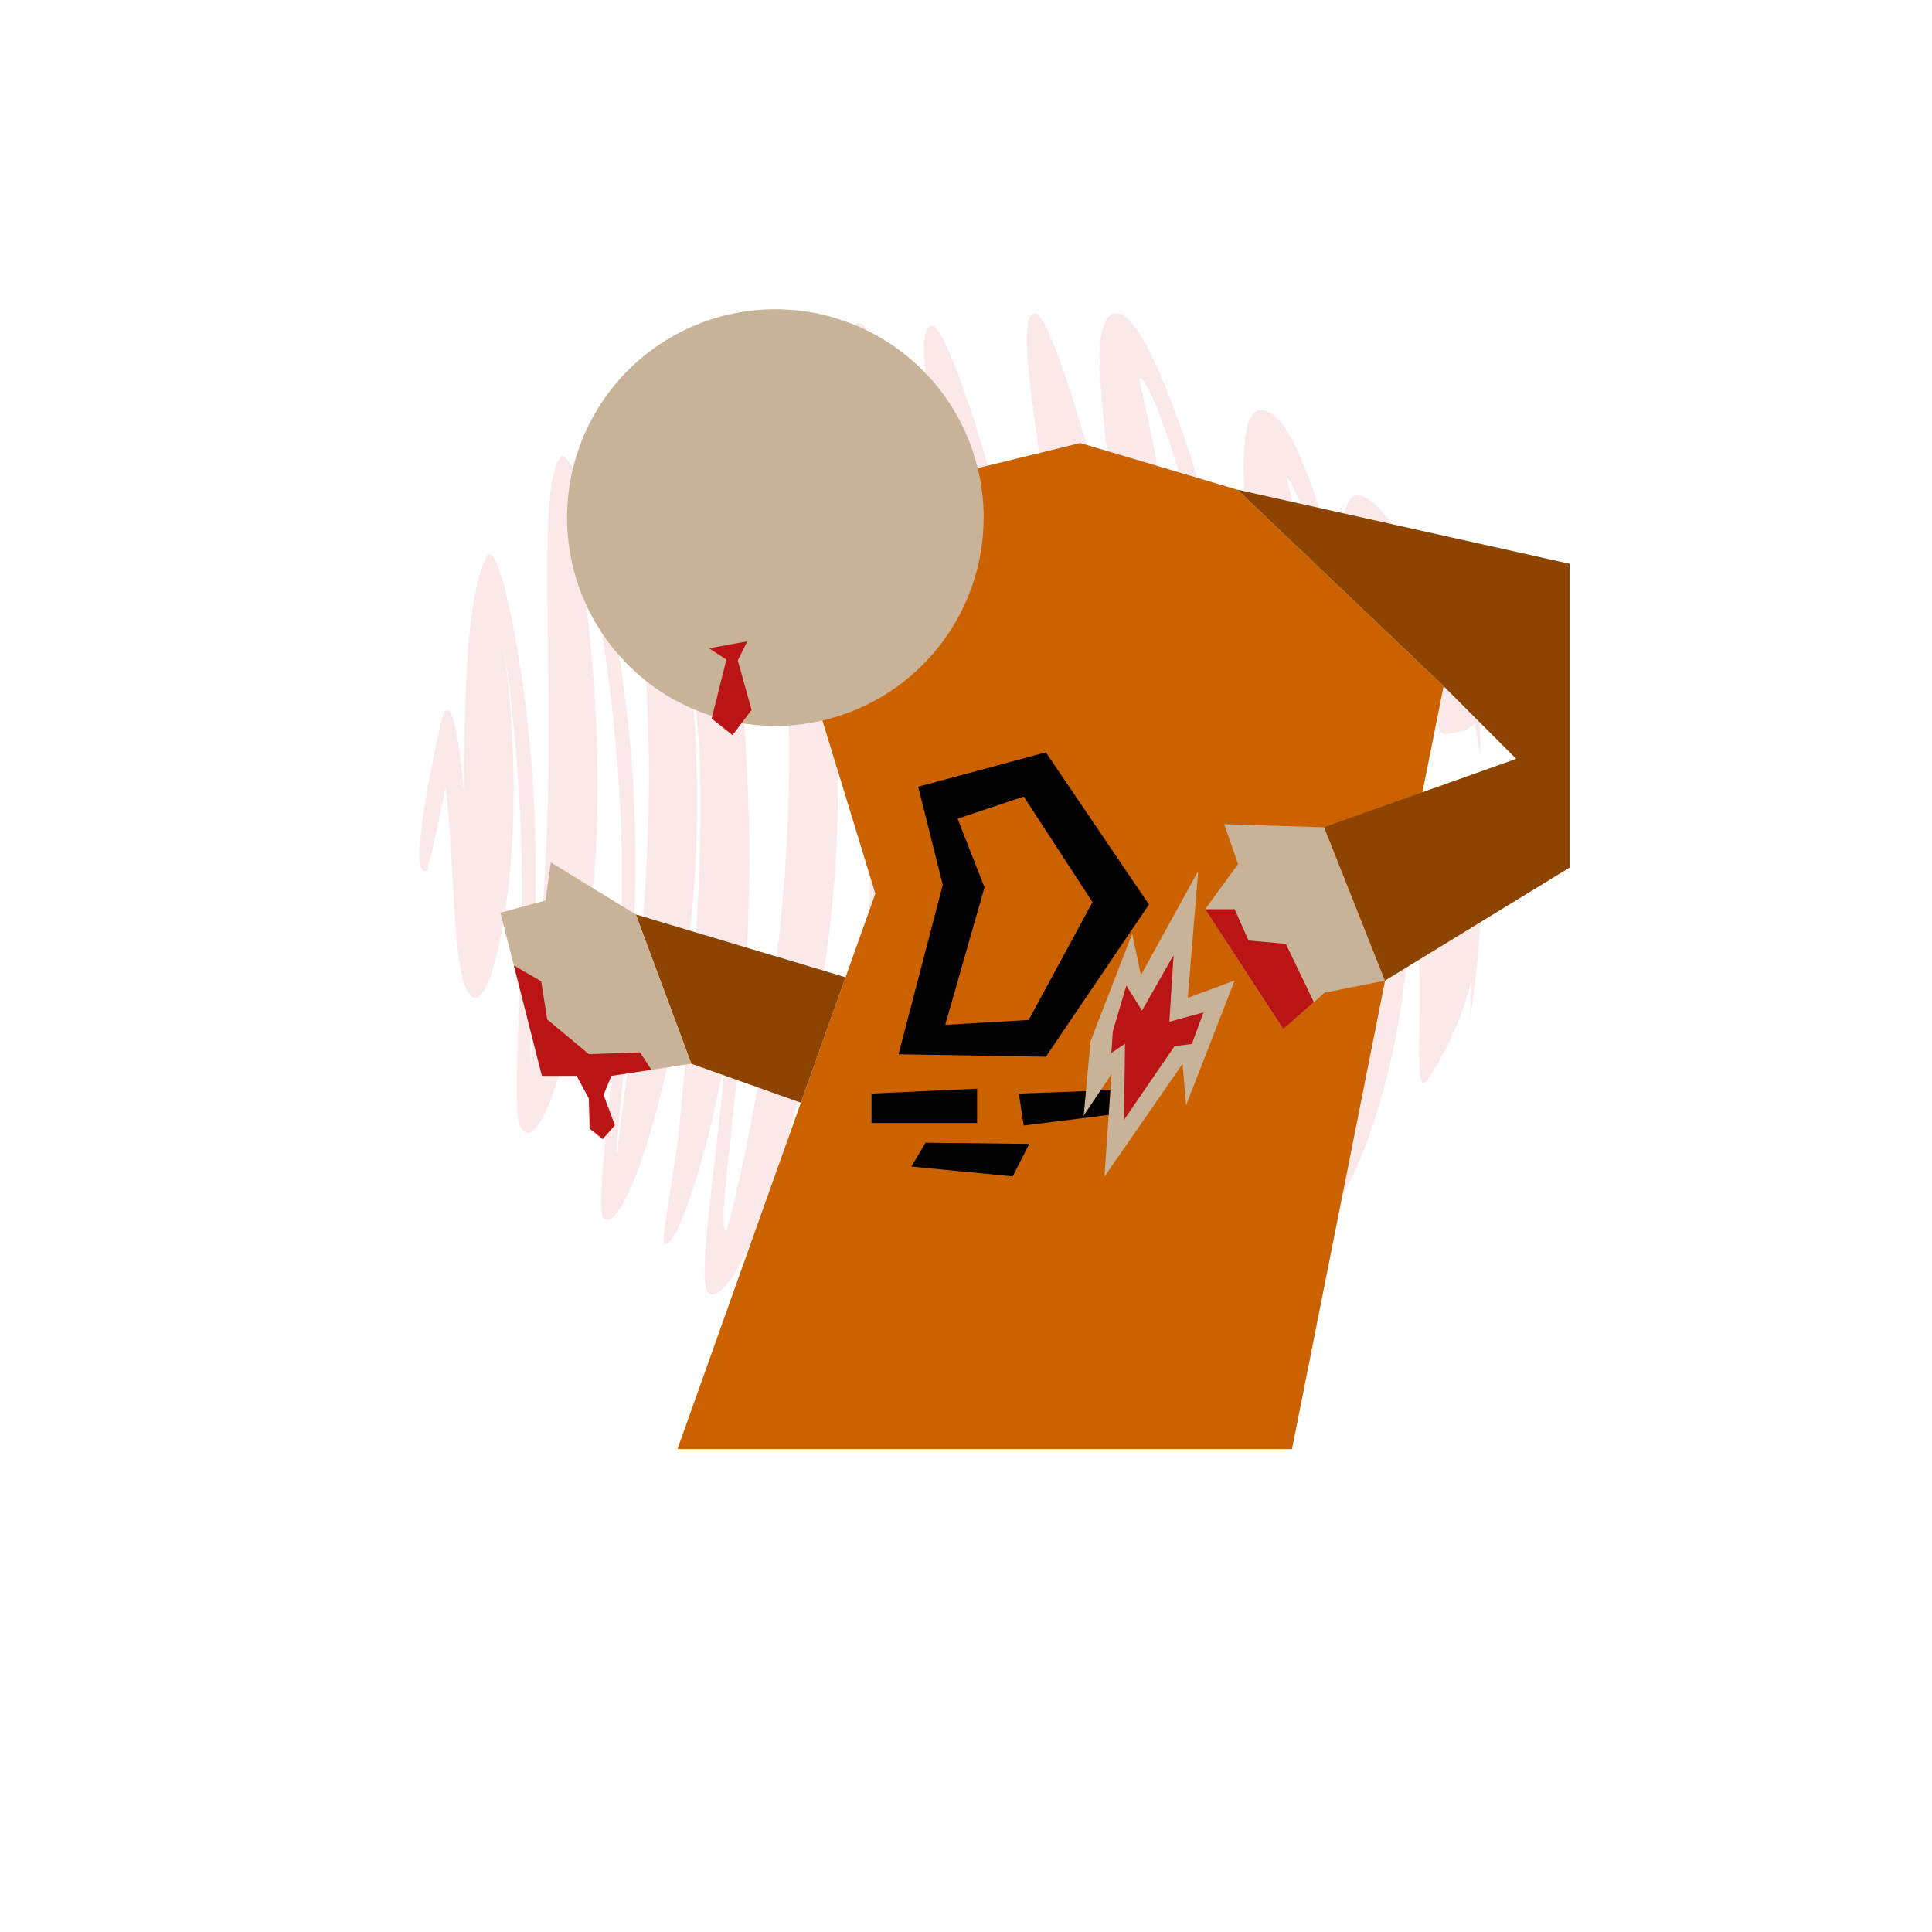<?xml version="1.0" encoding="UTF-8" standalone="no"?>
<!-- Created with Inkscape (http://www.inkscape.org/) -->

<svg
   width="160"
   height="160"
   viewBox="0 0 42.333 42.333"
   version="1.1"
   id="svg1"
   xml:space="preserve"
   inkscape:version="1.4 (86a8ad7, 2024-10-11)"
   sodipodi:docname="049_2.svg"
   inkscape:export-filename="049-2.png"
   inkscape:export-xdpi="648"
   inkscape:export-ydpi="648"
   xmlns:inkscape="http://www.inkscape.org/namespaces/inkscape"
   xmlns:sodipodi="http://sodipodi.sourceforge.net/DTD/sodipodi-0.dtd"
   xmlns="http://www.w3.org/2000/svg"
   xmlns:svg="http://www.w3.org/2000/svg"><sodipodi:namedview
     id="namedview1"
     pagecolor="#505050"
     bordercolor="#eeeeee"
     borderopacity="1"
     inkscape:showpageshadow="0"
     inkscape:pageopacity="0"
     inkscape:pagecheckerboard="0"
     inkscape:deskcolor="#d1d1d1"
     inkscape:document-units="mm"
     showgrid="true"
     inkscape:zoom="4"
     inkscape:cx="63.5"
     inkscape:cy="79.875"
     inkscape:window-width="1920"
     inkscape:window-height="1009"
     inkscape:window-x="-8"
     inkscape:window-y="-8"
     inkscape:window-maximized="1"
     inkscape:current-layer="layer4"
     showguides="false"><inkscape:grid
       id="grid1"
       units="mm"
       originx="0"
       originy="0"
       spacingx="0.265"
       spacingy="0.265"
       empcolor="#0099e5"
       empopacity="0.302"
       color="#0099e5"
       opacity="0.149"
       empspacing="5"
       enabled="true"
       visible="true" /></sodipodi:namedview><defs
     id="defs1"><inkscape:path-effect
       effect="rough_hatches"
       id="path-effect26"
       is_visible="true"
       lpeversion="1.2"
       direction="22.605,12.849 , 4.314,0"
       dist_rdm="75;-1842265752"
       growth="0"
       do_bend="true"
       bender="12.061,11.618 , 5,0"
       bottom_edge_variation="0.863;802034980"
       top_edge_variation="0.863;1"
       bottom_tgt_variation="0;-314202108"
       top_tgt_variation="0;212315988"
       scale_bf="1"
       scale_bb="1"
       scale_tf="1"
       scale_tb="1"
       top_smth_variation="0;-1284071168"
       bottom_smth_variation="0;-1246775696"
       fat_output="true"
       stroke_width_top="1"
       stroke_width_bottom="1"
       front_thickness="1"
       back_thickness="0.25" /><inkscape:path-effect
       effect="sketch"
       id="path-effect25"
       is_visible="true"
       lpeversion="1"
       nbiter_approxstrokes="3.444"
       parallel_offset="5;1749814532"
       strokelength="5"
       strokelength_rdm="0.3;1269116390"
       strokeoverlap="0.3"
       strokeoverlap_rdm="0.3;1862139983"
       ends_tolerance="0.1;-1506750164"
       tremble_size="5;1"
       tremble_frequency="1"
       nbtangents="5"
       tgt_places_rdmness="1;1"
       tgtlength="100"
       tgtlength_rdm="0.3;1"
       tgtscale="10" /><inkscape:path-effect
       effect="offset"
       id="path-effect17"
       is_visible="true"
       lpeversion="1.3"
       linejoin_type="round"
       unit="px"
       offset="0"
       miter_limit="4"
       attempt_force_join="false"
       update_on_knot_move="true" /><inkscape:path-effect
       effect="sketch"
       id="path-effect20"
       is_visible="true"
       lpeversion="1"
       nbiter_approxstrokes="5"
       parallel_offset="5;-195578774"
       strokelength="100"
       strokelength_rdm="0.3;1299848077"
       strokeoverlap="0.3"
       strokeoverlap_rdm="0.3;1"
       ends_tolerance="0.1;-483170750"
       tremble_size="5;1"
       tremble_frequency="1"
       nbtangents="5"
       tgt_places_rdmness="1;1"
       tgtlength="100"
       tgtlength_rdm="0.3;1"
       tgtscale="10" /><inkscape:path-effect
       effect="rough_hatches"
       id="path-effect19"
       is_visible="true"
       lpeversion="1.2"
       direction="5.292,23.176 , 4.217,0"
       dist_rdm="75;1"
       growth="0"
       do_bend="true"
       bender="20.671,20.505 , -10.856,-2.572"
       bottom_edge_variation="2.249;1"
       top_edge_variation="2.249;1"
       bottom_tgt_variation="0;1"
       top_tgt_variation="0;1"
       scale_bf="1"
       scale_bb="1"
       scale_tf="1"
       scale_tb="1"
       top_smth_variation="0;1"
       bottom_smth_variation="0;1"
       fat_output="true"
       stroke_width_top="1"
       stroke_width_bottom="1"
       front_thickness="1"
       back_thickness="0.25" /><inkscape:path-effect
       effect="vonkoch"
       id="path-effect18"
       is_visible="true"
       lpeversion="1"
       ref_path="m 12.237,20.505 8.729,5.238"
       generator="m 12.237,31.75 h 5.622 m 5.622,0 h 5.622"
       similar_only="false"
       nbgenerations="1"
       drawall="true"
       maxComplexity="1000"
       ref_path-nodetypes="cc" /><inkscape:path-effect
       effect="slice"
       start_point="13.14,27.268"
       end_point="20.671,31.75"
       center_point="16.905,29.509"
       id="path-effect16"
       is_visible="true"
       lpeversion="1.2"
       lpesatellites=""
       allow_transforms="true" /><inkscape:path-effect
       effect="lattice2"
       gridpoint0="12.237,9.26"
       gridpoint1="29.104,9.26"
       gridpoint2="12.237,31.75"
       gridpoint3="29.104,31.75"
       gridpoint4="16.454,9.26"
       gridpoint5="24.887,9.26"
       gridpoint6="16.454,31.75"
       gridpoint7="24.887,31.75"
       gridpoint8x9="20.671,9.26"
       gridpoint10x11="20.671,31.75"
       gridpoint12="12.237,14.883"
       gridpoint13="29.104,14.883"
       gridpoint14="12.237,26.128"
       gridpoint15="29.104,26.128"
       gridpoint16="15.893,14.228"
       gridpoint17="24.887,14.883"
       gridpoint18="18.559,23.508"
       gridpoint19="16.609,25.145"
       gridpoint20x21="20.671,14.883"
       gridpoint22x23="22.541,24.116"
       gridpoint24x26="12.237,20.505"
       gridpoint25x27="29.104,20.505"
       gridpoint28x30="14.77,22.937"
       gridpoint29x31="24.887,20.505"
       gridpoint32x33x34x35="21.933,22.844"
       id="path-effect15"
       is_visible="true"
       lpeversion="1"
       horizontal_mirror="false"
       vertical_mirror="false"
       perimetral="false"
       live_update="true" /><inkscape:path-effect
       effect="envelope"
       id="path-effect14"
       is_visible="true"
       lpeversion="1"
       yy="true"
       xx="true"
       bendpath1="M 14.452,9.26 H 29.004"
       bendpath2="M 29.004,9.26 V 31.75"
       bendpath3="M 14.452,31.75 H 29.004"
       bendpath4="M 14.452,9.26 V 31.75" /><inkscape:path-effect
       effect="bend_path"
       id="path-effect13"
       is_visible="true"
       lpeversion="1"
       bendpath="M 12.237,20.505 H 29.104"
       prop_scale="1"
       scale_y_rel="false"
       vertical="false"
       hide_knot="false" /><inkscape:path-effect
       effect="curvestitching"
       id="path-effect12"
       is_visible="true"
       lpeversion="1"
       count="5"
       startpoint_edge_variation="0;1"
       startpoint_spacing_variation="0;1"
       endpoint_edge_variation="0;1"
       endpoint_spacing_variation="0;1"
       strokepath="M 0,0 H 1"
       prop_scale="1"
       scale_y_rel="false" /><inkscape:path-effect
       effect="rough_hatches"
       id="path-effect11"
       is_visible="true"
       lpeversion="1.2"
       direction="20.671,15.505 , 4.217,0"
       dist_rdm="74.9;1"
       growth="0"
       do_bend="true"
       bender="20.671,20.505 , 5,0"
       bottom_edge_variation="2.249;1"
       top_edge_variation="2.249;1"
       bottom_tgt_variation="0;1"
       top_tgt_variation="0;1"
       scale_bf="1"
       scale_bb="1"
       scale_tf="1"
       scale_tb="1"
       top_smth_variation="0;1"
       bottom_smth_variation="0;1"
       fat_output="true"
       stroke_width_top="1"
       stroke_width_bottom="1"
       front_thickness="1"
       back_thickness="0.25" /><pattern
       id="EMFhbasepattern"
       patternUnits="userSpaceOnUse"
       width="6"
       height="6"
       x="0"
       y="0" /><pattern
       id="EMFhbasepattern-1"
       patternUnits="userSpaceOnUse"
       width="6"
       height="6"
       x="0"
       y="0" /><pattern
       id="EMFhbasepattern-8"
       patternUnits="userSpaceOnUse"
       width="6"
       height="6"
       x="0"
       y="0" /><pattern
       id="EMFhbasepattern-5"
       patternUnits="userSpaceOnUse"
       width="6"
       height="6"
       x="0"
       y="0" /><pattern
       id="EMFhbasepattern-88"
       patternUnits="userSpaceOnUse"
       width="6"
       height="6"
       x="0"
       y="0" /></defs><g
     inkscape:groupmode="layer"
     id="layer1"
     inkscape:label="Card"><g
       inkscape:groupmode="layer"
       id="layer6"
       inkscape:label="CARD"
       style="display:none"><path
         style="display:inline;fill:#303841;fill-opacity:1;stroke-width:2.646;stroke-linecap:round;stroke-linejoin:round;paint-order:stroke markers fill"
         d="M 5.292,0 H 31.75 l 5.292,5.292 V 42.333 H 10.583 L 5.292,37.042 Z"
         id="path2"
         inkscape:label="BG"
         sodipodi:nodetypes="ccccccc" /><path
         id="path1"
         style="display:inline;fill:#3a4750;fill-opacity:1;stroke-width:2.646;stroke-linecap:round;stroke-linejoin:round;paint-order:stroke markers fill"
         d="m 5.292,0 v 37.042 l 5.292,5.292 H 37.042 V 5.292 L 31.75,0 Z m 2.646,5.292 23.813,-4e-7 2.646,2.646 -2e-6,23.812 H 10.583 L 7.937,29.104 Z"
         sodipodi:nodetypes="cccccccccccccc" /><path
         style="display:inline;fill:#45535e;fill-opacity:1;stroke-width:2.646;stroke-linecap:round;stroke-linejoin:round;paint-order:stroke markers fill"
         d="M 5.292,2.646 7.937,0 H 19.844 L 14.552,5.292 H 7.937 v 6.615 l -2.646,2.646 z"
         id="path11"
         inkscape:label="shine1" /><path
         style="display:inline;fill:#45535e;fill-opacity:1;stroke-width:2.646;stroke-linecap:round;stroke-linejoin:round;paint-order:stroke markers fill"
         d="m 7.937,39.687 7.937,-7.937 13.229,-2e-6 -10.583,10.583 h -7.938 z"
         id="path12"
         sodipodi:nodetypes="cccccc"
         inkscape:label="shine2-1" /><path
         style="display:inline;fill:#45535e;fill-opacity:1;stroke-width:2.646;stroke-linecap:round;stroke-linejoin:round;paint-order:stroke markers fill"
         d="m 34.396,26.458 2.646,-2.646 V 10.583 l -2.646,2.646 z"
         id="path13"
         sodipodi:nodetypes="ccccc"
         inkscape:label="shine2-2" /><path
         style="display:inline;fill:#000000;fill-opacity:0.15;stroke-width:2.646;stroke-linecap:round;stroke-linejoin:round;paint-order:stroke markers fill"
         d="M 9.26,30.427 V 6.615 h 23.812 l -1.323,-1.323 -23.812,3e-7 V 29.104 Z"
         id="path14"
         inkscape:label="dropshadow" /><path
         style="display:inline;fill:#45535e;fill-opacity:0.25;stroke-width:2.646;stroke-linecap:round;stroke-linejoin:round;paint-order:stroke markers fill"
         d="m 7.937,9.26 3.969,-3.969 -3.969,3e-7 z"
         id="path15" /><path
         style="display:inline;fill:#45535e;fill-opacity:0.25;stroke-width:2.646;stroke-linecap:round;stroke-linejoin:round;paint-order:stroke markers fill"
         d="m 26.458,31.75 -13.229,-3e-6 21.167,-21.167 v 13.229 z"
         id="path16" /></g><g
       inkscape:groupmode="layer"
       id="layer4"
       inkscape:label="049-2"
       style="display:inline;stroke:none;stroke-opacity:1"
       transform="matrix(1.38,0,0,1.38,-10.03,-12.063)"><path
         style="display:inline;fill:#e66565;fill-opacity:0.145;stroke:none;stroke-width:1.917;stroke-linecap:round;stroke-linejoin:round;stroke-opacity:1;paint-order:stroke markers fill"
         id="path25"
         sodipodi:type="arc"
         sodipodi:cx="22.605091"
         sodipodi:cy="17.84918"
         sodipodi:rx="8.627326"
         sodipodi:ry="8.1487532"
         sodipodi:start="0"
         sodipodi:end="6.1490067"
         sodipodi:arc-type="slice"
         inkscape:path-effect="#path-effect26"
         d="m 30.737,16.812 c 0,0 0.03,-1.621 -0.399,-2.447 -0.478,-0.918 -0.598,-0.575 -0.576,-0.106 0.024,0.499 0.179,1.215 0.349,1.193 -0.031,0.004 -0.236,-1.759 -0.937,-2.534 -0.596,-0.66 -0.675,0.062 -0.633,0.91 0.042,0.859 0.188,1.876 0.302,1.862 -0.072,0.009 -0.185,-0.965 -0.435,-1.995 -0.252,-1.036 -0.635,-2.108 -0.982,-2.326 -0.556,-0.35 -0.474,0.883 -0.379,2.205 0.095,1.322 0.182,2.731 0.184,2.731 -0.185,0.024 -0.366,-1.556 -0.78,-3.166 -0.413,-1.611 -1.066,-3.253 -1.422,-3.355 -0.561,-0.161 -0.298,1.509 -0.091,3.216 0.207,1.707 0.349,3.452 0.443,3.44 -0.092,0.012 -0.225,-1.645 -0.584,-3.31 -0.359,-1.665 -0.946,-3.337 -1.113,-3.357 -0.361,-0.043 0.019,1.769 0.225,3.594 0.205,1.825 0.232,3.662 0.171,3.67 -0.248,0.032 -0.425,-1.742 -0.826,-3.52 -0.401,-1.778 -1.029,-3.561 -1.221,-3.547 -0.376,0.027 0.136,1.986 0.455,3.939 0.319,1.956 0.446,3.899 0.446,3.899 0,0 0.122,-1.712 -0.005,-3.425 -0.127,-1.711 -0.504,-3.421 -0.618,-3.413 0.07,-0.005 0.569,1.786 0.902,3.566 0.333,1.78 0.504,3.549 0.879,3.502 0.562,-0.072 0.85,-1.878 0.717,-3.672 -0.133,-1.793 -0.683,-3.574 -0.839,-3.592 0.037,0.004 0.502,1.685 0.799,3.358 0.297,1.673 0.43,3.337 0.647,3.309 0.404,-0.052 0.577,-1.718 0.446,-3.37 -0.131,-1.652 -0.561,-3.291 -0.548,-3.287 0.217,0.063 0.75,1.713 1.106,3.338 0.356,1.625 0.54,3.223 0.85,3.184 0.497,-0.063 0.718,-1.287 0.697,-2.5 -0.021,-1.213 -0.283,-2.415 -0.315,-2.436 0.193,0.125 0.481,1.205 0.7,2.268 0.217,1.057 0.358,2.078 0.554,2.053 0.843,-0.108 0.527,-2.666 0.435,-2.772 0.37,0.427 0.562,2.57 0.841,2.534 0.645,-0.082 0.65,-0.295 0.268,-1.087 0.082,0.17 0.287,1.447 0.287,1.447 z m -0.163,4.161 c 0,0 0.114,-0.707 0.152,-1.414 0.037,-0.707 -0.003,-1.414 -0.161,-1.414 -0.346,0 -0.531,0.862 -0.631,1.641 -0.1,0.775 -0.106,1.478 0.107,1.141 -0.019,0.03 0.051,-0.633 0.023,-1.304 -0.029,-0.671 -0.157,-1.349 -0.435,-1.349 -0.466,0 -0.721,1.303 -0.952,2.577 -0.232,1.274 -0.434,2.52 -0.296,2.405 -0.087,0.072 0.167,-1.331 0.22,-2.752 0.053,-1.421 -0.1,-2.86 -0.384,-2.86 -0.472,0 -0.696,1.609 -0.996,3.218 -0.3,1.609 -0.677,3.217 -0.675,3.217 -0.208,0.094 0.081,-1.506 0.143,-3.13 0.062,-1.624 -0.11,-3.271 -0.435,-3.271 -0.512,0 -0.757,1.804 -1.094,3.604 -0.337,1.8 -0.765,3.595 -0.665,3.577 -0.097,0.018 0.315,-1.715 0.485,-3.451 0.169,-1.737 0.095,-3.478 -0.066,-3.478 -0.348,0 -0.527,1.681 -0.848,3.362 -0.32,1.681 -0.782,3.363 -0.844,3.364 -0.251,0.007 0.07,-1.731 0.178,-3.471 0.107,-1.74 -2.22e-4,-3.481 -0.196,-3.481 -0.384,0 -0.565,1.879 -0.878,3.763 -0.313,1.884 -0.759,3.773 -0.606,3.791 -0.028,-0.003 1.032,-3.867 0.9,-7.714 -0.132,-3.848 -1.447,-7.679 -1.752,-7.62 -0.482,0.094 0.312,3.659 0.321,7.211 0.009,3.551 -0.76,7.09 -0.605,7.131 -0.022,-0.006 0.803,-3.483 0.648,-6.933 -0.154,-3.45 -1.272,-6.871 -1.57,-6.766 -0.468,0.166 0.193,3.617 0.087,7.023 -0.106,3.405 -0.955,6.765 -0.992,6.746 -0.204,-0.101 0.476,-3.428 0.36,-6.714 -0.116,-3.286 -1.007,-6.531 -1.112,-6.467 -0.268,0.161 0.324,3.204 0.347,6.234 0.024,3.029 -0.514,6.045 -0.342,6.153 0.006,0.004 0.684,-3.157 0.564,-6.287 -0.121,-3.13 -1.025,-6.229 -1.203,-6.102 -0.337,0.241 0.18,3.213 0.161,6.137 -0.019,2.924 -0.556,5.802 -0.493,5.854 -0.098,-0.081 0.405,-2.976 0.252,-5.79 -0.153,-2.813 -0.926,-5.544 -1.159,-5.295 -0.345,0.368 -0.154,2.83 -0.193,5.079 -0.039,2.293 -0.325,4.502 -0.263,4.583 -0.096,-0.125 0.145,-2.298 0.024,-4.365 -0.12,-2.049 -0.559,-4.044 -0.737,-3.723 -0.3,0.542 -0.343,1.926 -0.361,3.155 -0.019,1.239 -0.011,2.442 0.095,2.672 -0.053,-0.114 -0.027,-1.228 -0.106,-2.15 -0.082,-0.955 -0.235,-1.618 -0.37,-0.997 -0.587,2.685 -0.203,2.297 -0.203,2.297 0,0 0.139,-0.563 0.227,-1.005 0.104,-0.525 0.116,-0.686 0.015,-0.291 0.051,-0.197 0.099,0.403 0.142,1.157 0.042,0.729 0.075,1.657 0.216,1.991 0.295,0.698 0.677,-0.795 0.755,-2.48 0.077,-1.669 -0.19,-3.483 -0.27,-3.348 0.076,-0.128 0.366,1.763 0.409,3.752 0.042,1.989 -0.191,4.075 -3.49e-4,4.336 0.355,0.485 1.049,-1.979 1.185,-4.497 0.136,-2.537 -0.345,-5.186 -0.365,-5.165 0.138,-0.141 0.726,2.546 0.772,5.31 0.046,2.764 -0.481,5.606 -0.282,5.775 0.355,0.301 1.326,-2.728 1.462,-5.816 0.137,-3.089 -0.59,-6.237 -0.679,-6.175 0.074,-0.051 0.783,3.013 0.786,6.107 0.003,3.094 -0.714,6.217 -0.613,6.282 0.263,0.168 1.23,-2.978 1.324,-6.142 0.094,-3.164 -0.693,-6.344 -0.863,-6.245 -0.003,0.002 0.689,3.219 0.681,6.475 -0.008,3.256 -0.735,6.55 -0.425,6.706 0.474,0.239 1.753,-3.201 1.995,-6.702 0.242,-3.501 -0.584,-7.062 -0.572,-7.067 0.186,-0.065 1.103,3.341 1.127,6.773 0.024,3.432 -0.859,6.889 -0.722,6.926 0.312,0.085 1.495,-3.5 1.624,-7.106 0.129,-3.606 -0.809,-7.234 -0.8,-7.236 0.188,-0.037 1.291,3.788 1.277,7.626 -0.013,3.838 -1.151,7.69 -1.003,7.708 0.329,0.039 1.102,-1.849 1.491,-3.748 0.39,-1.898 0.393,-3.807 0.277,-3.807 0.071,0 0.05,1.743 -0.123,3.484 -0.173,1.741 -0.498,3.478 -0.12,3.468 0.566,-0.015 1.34,-1.697 1.723,-3.374 0.382,-1.678 0.374,-3.352 0.223,-3.352 0.036,0 -0.019,1.753 -0.255,3.495 -0.237,1.743 -0.654,3.475 -0.424,3.433 0.428,-0.077 1.166,-1.872 1.562,-3.648 0.396,-1.776 0.456,-3.533 0.468,-3.533 0.2,0 0.245,1.679 0.117,3.318 -0.128,1.639 -0.419,3.239 -0.066,3.083 0.587,-0.26 1.232,-1.851 1.574,-3.406 0.34,-1.546 0.367,-3.029 0.339,-3.029 0.16,0 0.192,1.501 0.076,2.954 -0.116,1.458 -0.361,2.85 -0.123,2.659 0.492,-0.396 0.943,-1.617 1.19,-2.779 0.245,-1.15 0.28,-2.204 0.246,-2.204 0.153,0 0.185,0.799 0.177,1.531 -0.008,0.73 -0.048,1.396 0.135,1.122 0.851,-1.271 0.937,-2.781 0.629,-2.781 0.066,0 0.039,1.827 0.039,1.827 z"
         transform="translate(0.037,3.945)" /><path
         style="fill:#cc6100;fill-opacity:1;stroke-width:2.205;stroke-linecap:round;stroke-linejoin:round;paint-order:stroke markers fill"
         d="m 17.248,17.53 7.172,-1.754 2.495,0.741 3.274,3.118 -2.407,12.115 -9.757,-2e-6 3.142,-8.82 -0.842,-2.754 z"
         id="path4"
         sodipodi:nodetypes="ccccccccc"
         inkscape:label="body" /><path
         style="display:inline;fill:#c9b398;fill-opacity:1;stroke:none;stroke-width:2.205;stroke-linecap:round;stroke-linejoin:round;stroke-opacity:1;paint-order:stroke markers fill"
         id="path3"
         sodipodi:type="arc"
         sodipodi:cx="19.578558"
         sodipodi:cy="16.959709"
         sodipodi:rx="3.3073206"
         sodipodi:ry="3.3074229"
         sodipodi:start="0"
         sodipodi:end="6.2830886"
         sodipodi:open="true"
         sodipodi:arc-type="arc"
         d="m 22.886,16.96 a 3.307,3.307 0 0 1 -3.307,3.307 3.307,3.307 0 0 1 -3.307,-3.307 3.307,3.307 0 0 1 3.307,-3.308 3.307,3.307 0 0 1 3.308,3.307" /><path
         style="fill:#8d4400;fill-opacity:1;stroke-width:2.205;stroke-linecap:round;stroke-linejoin:round;paint-order:stroke markers fill"
         d="m 20.694,24.258 -3.331,-0.997 0.882,2.37 1.739,0.619 z"
         id="path5"
         inkscape:label="armRIght" /><path
         style="fill:#8d4400;fill-opacity:1;stroke-width:2.205;stroke-linecap:round;stroke-linejoin:round;paint-order:stroke markers fill"
         d="m 26.914,16.516 5.277,1.177 -1e-6,4.823 -2.932,1.795 -0.968,-2.435 3.051,-1.086 -1.154,-1.156 z"
         id="path6"
         inkscape:label="armLeft"
         sodipodi:nodetypes="cccccccc" /><path
         style="fill:#c9b398;fill-opacity:1;stroke-width:2.205;stroke-linecap:round;stroke-linejoin:round;paint-order:stroke markers fill"
         d="m 26.293,22.572 -0.91,1.654 -0.138,-0.661 -0.661,1.709 -0.11,1.185 0.441,-0.661 -0.11,1.626 1.24,-1.792 0.055,0.661 0.772,-1.984 -0.744,0.276 z"
         id="path7"
         inkscape:label="wound1skinć" /><path
         style="fill:#ba1414;fill-opacity:1;stroke-width:2.205;stroke-linecap:round;stroke-linejoin:round;paint-order:stroke markers fill"
         d="m 25.115,26.522 0.016,-1.208 -0.217,0.146 0.023,-0.343 0.215,-0.726 0.249,0.396 0.501,-0.881 -0.067,1.058 0.542,-0.148 -0.185,0.501 -0.275,0.036 z"
         id="path8"
         sodipodi:nodetypes="cccccccccccc"
         inkscape:label="wound1wound" /><path
         style="fill:#ba1414;fill-opacity:1;stroke-width:2.205;stroke-linecap:round;stroke-linejoin:round;paint-order:stroke markers fill"
         d="m 18.526,19.035 0.276,0.179 -0.234,0.937 0.331,0.262 0.303,-0.4 -0.22,-0.786 0.152,-0.303 z"
         id="path9" /><path
         style="fill:#c9b398;fill-opacity:1;stroke-width:2.205;stroke-linecap:round;stroke-linejoin:round;paint-order:stroke markers fill"
         d="m 17.363,23.261 -1.35,-0.827 -0.083,0.606 -0.717,0.193 0.661,2.591 h 1.102 l 1.268,-0.193 z"
         id="path10" /><path
         style="fill:#c9b398;fill-opacity:1;stroke-width:2.205;stroke-linecap:round;stroke-linejoin:round;paint-order:stroke markers fill"
         d="m 28.291,21.877 -1.585,-0.049 0.22,0.634 -0.524,0.717 1.24,1.902 0.661,-0.579 0.954,-0.19 z"
         id="path17" /><path
         id="path18"
         style="fill:#000000;fill-opacity:1;stroke-width:2.205;stroke-linecap:round;stroke-linejoin:round;paint-order:stroke markers fill"
         d="m 23.874,20.687 -2.027,0.546 0.39,1.559 -0.702,2.689 2.339,0.039 1.637,-2.417 z m -0.351,0.702 1.092,1.676 -1.014,1.871 -1.325,0.078 0.624,-2.183 -0.428,-1.091 z" /><path
         style="fill:#000000;fill-opacity:1;stroke-width:2.205;stroke-linecap:round;stroke-linejoin:round;paint-order:stroke markers fill"
         d="m 21.106,26.105 1.676,-0.078 v 0.546 h -1.676 z"
         id="path19" /><path
         style="fill:#000000;fill-opacity:1;stroke-width:2.205;stroke-linecap:round;stroke-linejoin:round;paint-order:stroke markers fill"
         d="m 23.445,26.105 0.078,0.507 1.348,-0.168 0.026,-0.388 -0.148,-0.01 -0.275,0.412 0.036,-0.392 z"
         id="path20"
         sodipodi:nodetypes="cccccccc" /><path
         style="fill:#000000;fill-opacity:1;stroke-width:2.205;stroke-linecap:round;stroke-linejoin:round;paint-order:stroke markers fill"
         d="m 21.964,26.885 1.647,0.019 -0.263,0.516 -1.608,-0.156 z"
         id="path21" /><path
         style="fill:#ba1414;fill-opacity:1;stroke-width:2.205;stroke-linecap:round;stroke-linejoin:round;paint-order:stroke markers fill"
         d="m 15.428,24.072 0.433,0.25 0.096,0.606 0.661,0.551 0.813,-0.028 0.179,0.276 -0.634,0.096 -0.124,0.303 0.179,0.482 -0.193,0.22 -0.207,-0.165 -0.014,-0.482 -0.193,-0.358 h -0.551 z"
         id="path22" /><path
         style="fill:#ba1414;fill-opacity:1;stroke-width:2.205;stroke-linecap:round;stroke-linejoin:round;paint-order:stroke markers fill"
         d="m 26.403,23.178 0.469,-3e-6 0.22,0.496 0.593,0.055 0.445,0.925 -0.487,0.426 z"
         id="path23" /><path
         style="fill:#ba1414;fill-opacity:1;stroke-width:2.205;stroke-linecap:round;stroke-linejoin:round;paint-order:stroke markers fill"
         d="M 10.142,9.701 32.191,31.75"
         id="path24" /></g></g></svg>
